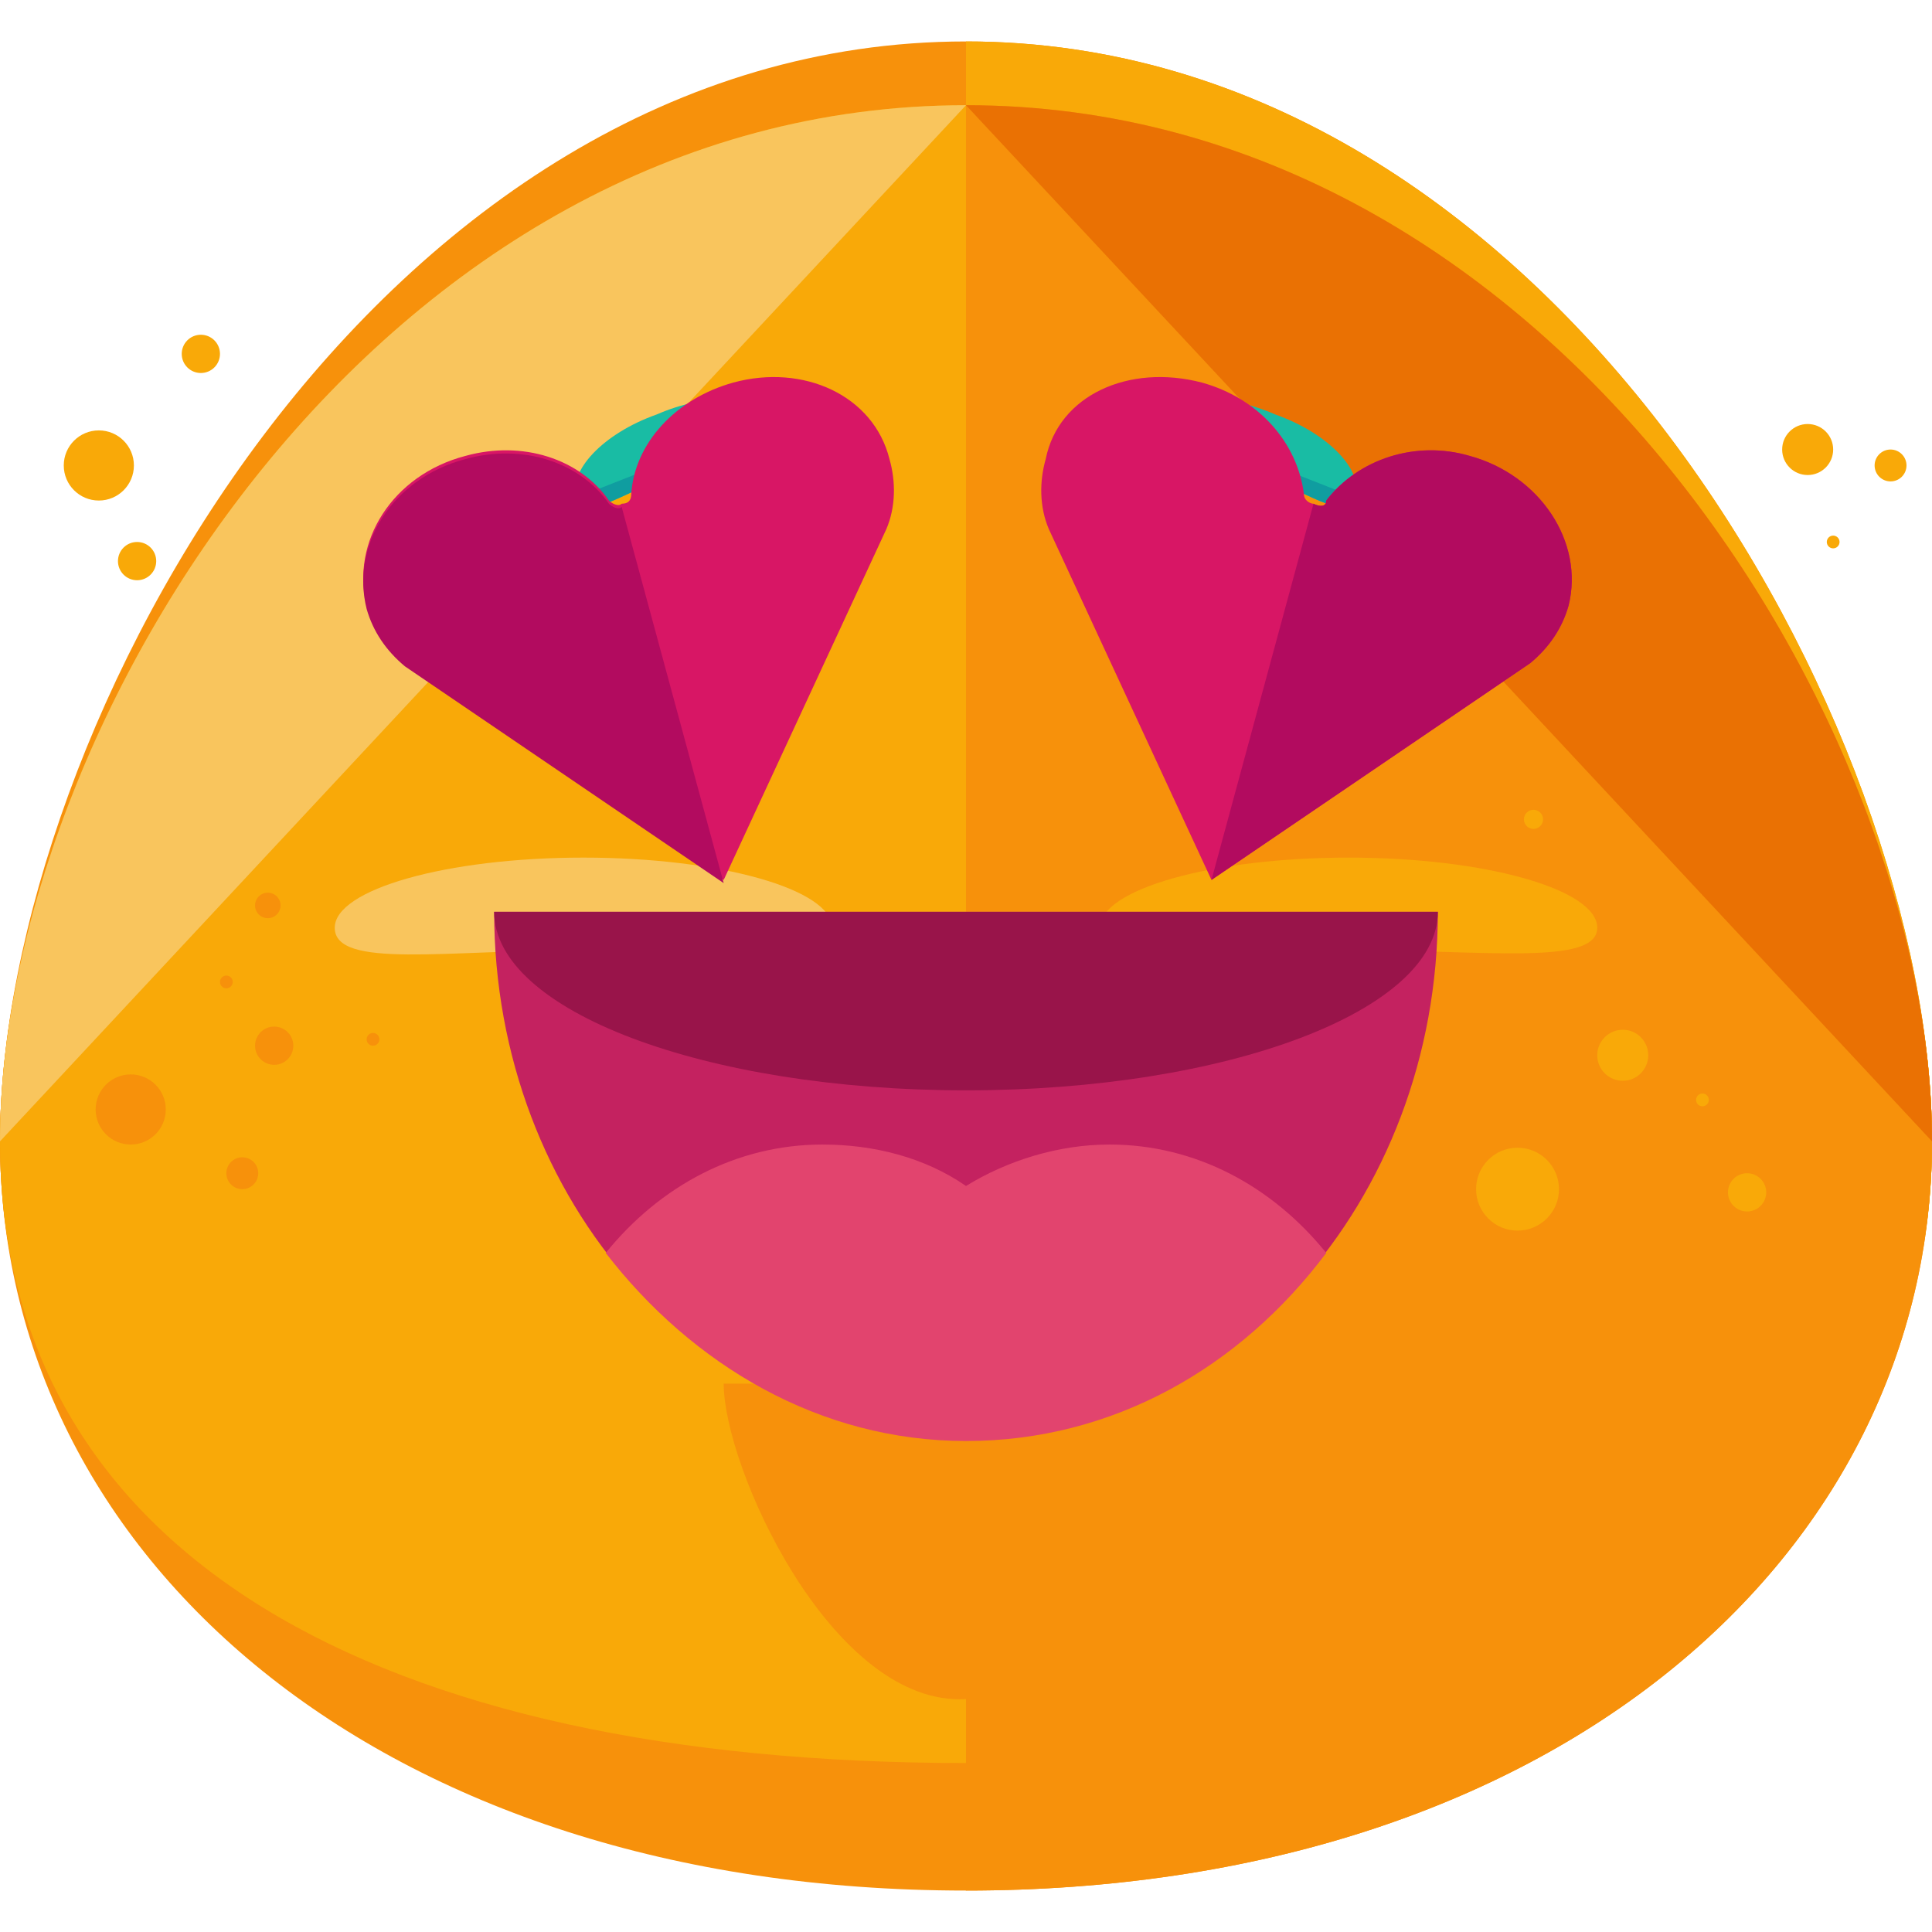 <?xml version="1.0" encoding="iso-8859-1"?>
<!-- Generator: Adobe Illustrator 19.0.0, SVG Export Plug-In . SVG Version: 6.00 Build 0)  -->
<svg version="1.1" id="Layer_1" xmlns="http://www.w3.org/2000/svg" xmlns:xlink="http://www.w3.org/1999/xlink" x="0px" y="0px"
	 viewBox="0 0 484.8 484.8" style="enable-background:new 0 0 484.8 484.8;" xml:space="preserve">
<g>
	<path style="fill:#F7910B;" d="M484.8,286.4c0,104-95.2,188-242.4,188S0,390.4,0,286.4s95.2-260,242.4-260S484.8,182.4,484.8,286.4
		z"/>
	<path style="fill:#F7910B;" d="M484.8,286.4c0,104-95.2,156-242.4,156S0,390.4,0,286.4s95.2-276,242.4-276S484.8,182.4,484.8,286.4
		z"/>
</g>
<g>
	<path style="fill:#F9A908;" d="M242.4,10.4c147.2,0,242.4,172,242.4,276s-95.2,156-242.4,156"/>
	<path style="fill:#F9A908;" d="M484.8,286.4c0,104-95.2,156-242.4,156S0,390.4,0,286.4s95.2-260,242.4-260S484.8,182.4,484.8,286.4
		z"/>
</g>
<path style="fill:#F9C55D;" d="M0,286.4c0-104,95.2-260,242.4-260"/>
<path style="fill:#F7910B;" d="M242.4,26.4c147.2,0,242.4,156,242.4,260s-95.2,188-242.4,188"/>
<path style="fill:#EA7103;" d="M242.4,26.4c147.2,0,242.4,156,242.4,260"/>
<path style="fill:#19BCA4;" d="M193.6,105.6c2.4,6.4-9.6,7.2-23.2,12.8c-13.6,4.8-23.2,12.8-25.6,6.4c-2.4-6.4,6.4-16,20-20.8
	C177.6,98.4,190.4,99.2,193.6,105.6z"/>
<path style="fill:#109DA0;" d="M193.6,105.6c2.4,6.4-9.6,7.2-23.2,12.8c-13.6,4.8-23.2,12.8-25.6,6.4"/>
<path style="fill:#19BCA4;" d="M291.2,105.6c-2.4,6.4,9.6,7.2,23.2,12.8c13.6,4.8,23.2,12.8,25.6,6.4c2.4-6.4-6.4-16-20-20.8
	C307.2,98.4,294.4,99.2,291.2,105.6z"/>
<path style="fill:#109DA0;" d="M291.2,105.6c-2.4,6.4,9.6,7.2,23.2,12.8c13.6,4.8,23.2,12.8,25.6,6.4"/>
<path style="fill:#F9C55D;" d="M208.8,232.8c0,9.6-28,5.6-62.4,5.6S84,243.2,84,232.8c0-9.6,28-17.6,62.4-17.6
	C180.8,215.2,208.8,223.2,208.8,232.8z"/>
<path style="fill:#F9A908;" d="M400.8,232.8c0,9.6-28,5.6-62.4,5.6s-62.4,4.8-62.4-5.6c0-9.6,28-17.6,62.4-17.6
	S400.8,223.2,400.8,232.8z"/>
<g>
	<circle style="fill:#F7910B;" cx="68.8" cy="262.4" r="4.8"/>
	<circle style="fill:#F7910B;" cx="32.8" cy="278.4" r="8.8"/>
	<circle style="fill:#F7910B;" cx="56.8" cy="246.4" r="1.6"/>
	<circle style="fill:#F7910B;" cx="93.6" cy="260.8" r="1.6"/>
</g>
<g>
	<circle style="fill:#F9A908;" cx="407.2" cy="264.8" r="6.4"/>
	<circle style="fill:#F9A908;" cx="427.2" cy="276" r="1.6"/>
	<circle style="fill:#F9A908;" cx="384.8" cy="205.6" r="2.4"/>
	<circle style="fill:#F9A908;" cx="380.8" cy="298.4" r="10.4"/>
	<circle style="fill:#F9A908;" cx="438.4" cy="299.2" r="4.8"/>
</g>
<g>
	<circle style="fill:#F7910B;" cx="60.8" cy="294.4" r="4"/>
	<circle style="fill:#F7910B;" cx="67.2" cy="227.2" r="3.2"/>
</g>
<g>
	<circle style="fill:#F9A908;" cx="24.8" cy="116.8" r="8.8"/>
	<circle style="fill:#F9A908;" cx="50.4" cy="88.8" r="4.8"/>
	<circle style="fill:#F9A908;" cx="460" cy="136" r="1.6"/>
	<circle style="fill:#F9A908;" cx="453.6" cy="112.8" r="6.4"/>
	<circle style="fill:#F9A908;" cx="474.4" cy="116.8" r="4"/>
	<circle style="fill:#F9A908;" cx="34.4" cy="140.8" r="4.8"/>
</g>
<path style="fill:#F7910B;" d="M300,347.2c0,20.8-26.4,79.2-59.2,79.2s-59.2-58.4-59.2-79.2"/>
<path style="fill:#C42260;" d="M360.8,228.8c0,72.8-52.8,132-118.4,132S124,301.6,124,228.8"/>
<path style="fill:#99144A;" d="M360.8,228.8c0,24.8-52.8,44.8-118.4,44.8S124,253.6,124,228.8"/>
<path style="fill:#E2446E;" d="M242.4,361.6c36.8,0,68.8-18.4,90.4-47.2c-13.6-16.8-32.8-27.2-54.4-27.2c-12.8,0-25.6,4-36,10.4
	c-10.4-7.2-23.2-10.4-36-10.4c-21.6,0-40.8,10.4-54.4,27.2C173.6,342.4,205.6,361.6,242.4,361.6z"/>
<path style="fill:#D81665;" d="M301.6,96c14.4,4,24,15.2,25.6,28c0,1.6,1.6,2.4,2.4,2.4c1.6,0.8,3.2,0.8,3.2-0.8
	c8-10.4,22.4-15.2,36-11.2c17.6,4.8,28.8,21.6,24.8,37.6c-1.6,5.6-4.8,10.4-9.6,14.4l0,0l0,0l-80,54.4l-40.8-88l0,0l0,0
	c-2.4-5.6-2.4-12-0.8-17.6C265.6,99.2,283.2,91.2,301.6,96z"/>
<path style="fill:#B20B5F;" d="M329.6,126.4c1.6,0.8,3.2,0.8,3.2-0.8c8-10.4,22.4-15.2,36-11.2c17.6,4.8,28.8,21.6,24.8,37.6
	c-1.6,5.6-4.8,10.4-9.6,14.4l0,0l0,0l-80,54.4"/>
<path style="fill:#D81665;" d="M223.2,115.2c1.6,5.6,1.6,12-0.8,17.6l0,0l0,0l-40.8,88l-80-54.4l0,0l0,0c-4.8-4-8-8.8-9.6-14.4
	c-4-16,6.4-32.8,24.8-37.6c14.4-4,28.8,0.8,36,11.2c0.8,0.8,2.4,1.6,3.2,0.8c1.6,0,2.4-0.8,2.4-2.4c0.8-12.8,11.2-24,25.6-28
	C201.6,91.2,219.2,99.2,223.2,115.2z"/>
<path style="fill:#B20B5F;" d="M181.6,221.6l-80-54.4l0,0l0,0c-4.8-4-8-8.8-9.6-14.4c-4-16,6.4-32.8,24.8-37.6
	c14.4-4,28.8,0.8,36,11.2c0.8,0.8,2.4,1.6,3.2,0.8"/>
<g>
</g>
<g>
</g>
<g>
</g>
<g>
</g>
<g>
</g>
<g>
</g>
<g>
</g>
<g>
</g>
<g>
</g>
<g>
</g>
<g>
</g>
<g>
</g>
<g>
</g>
<g>
</g>
<g>
</g>
</svg>

